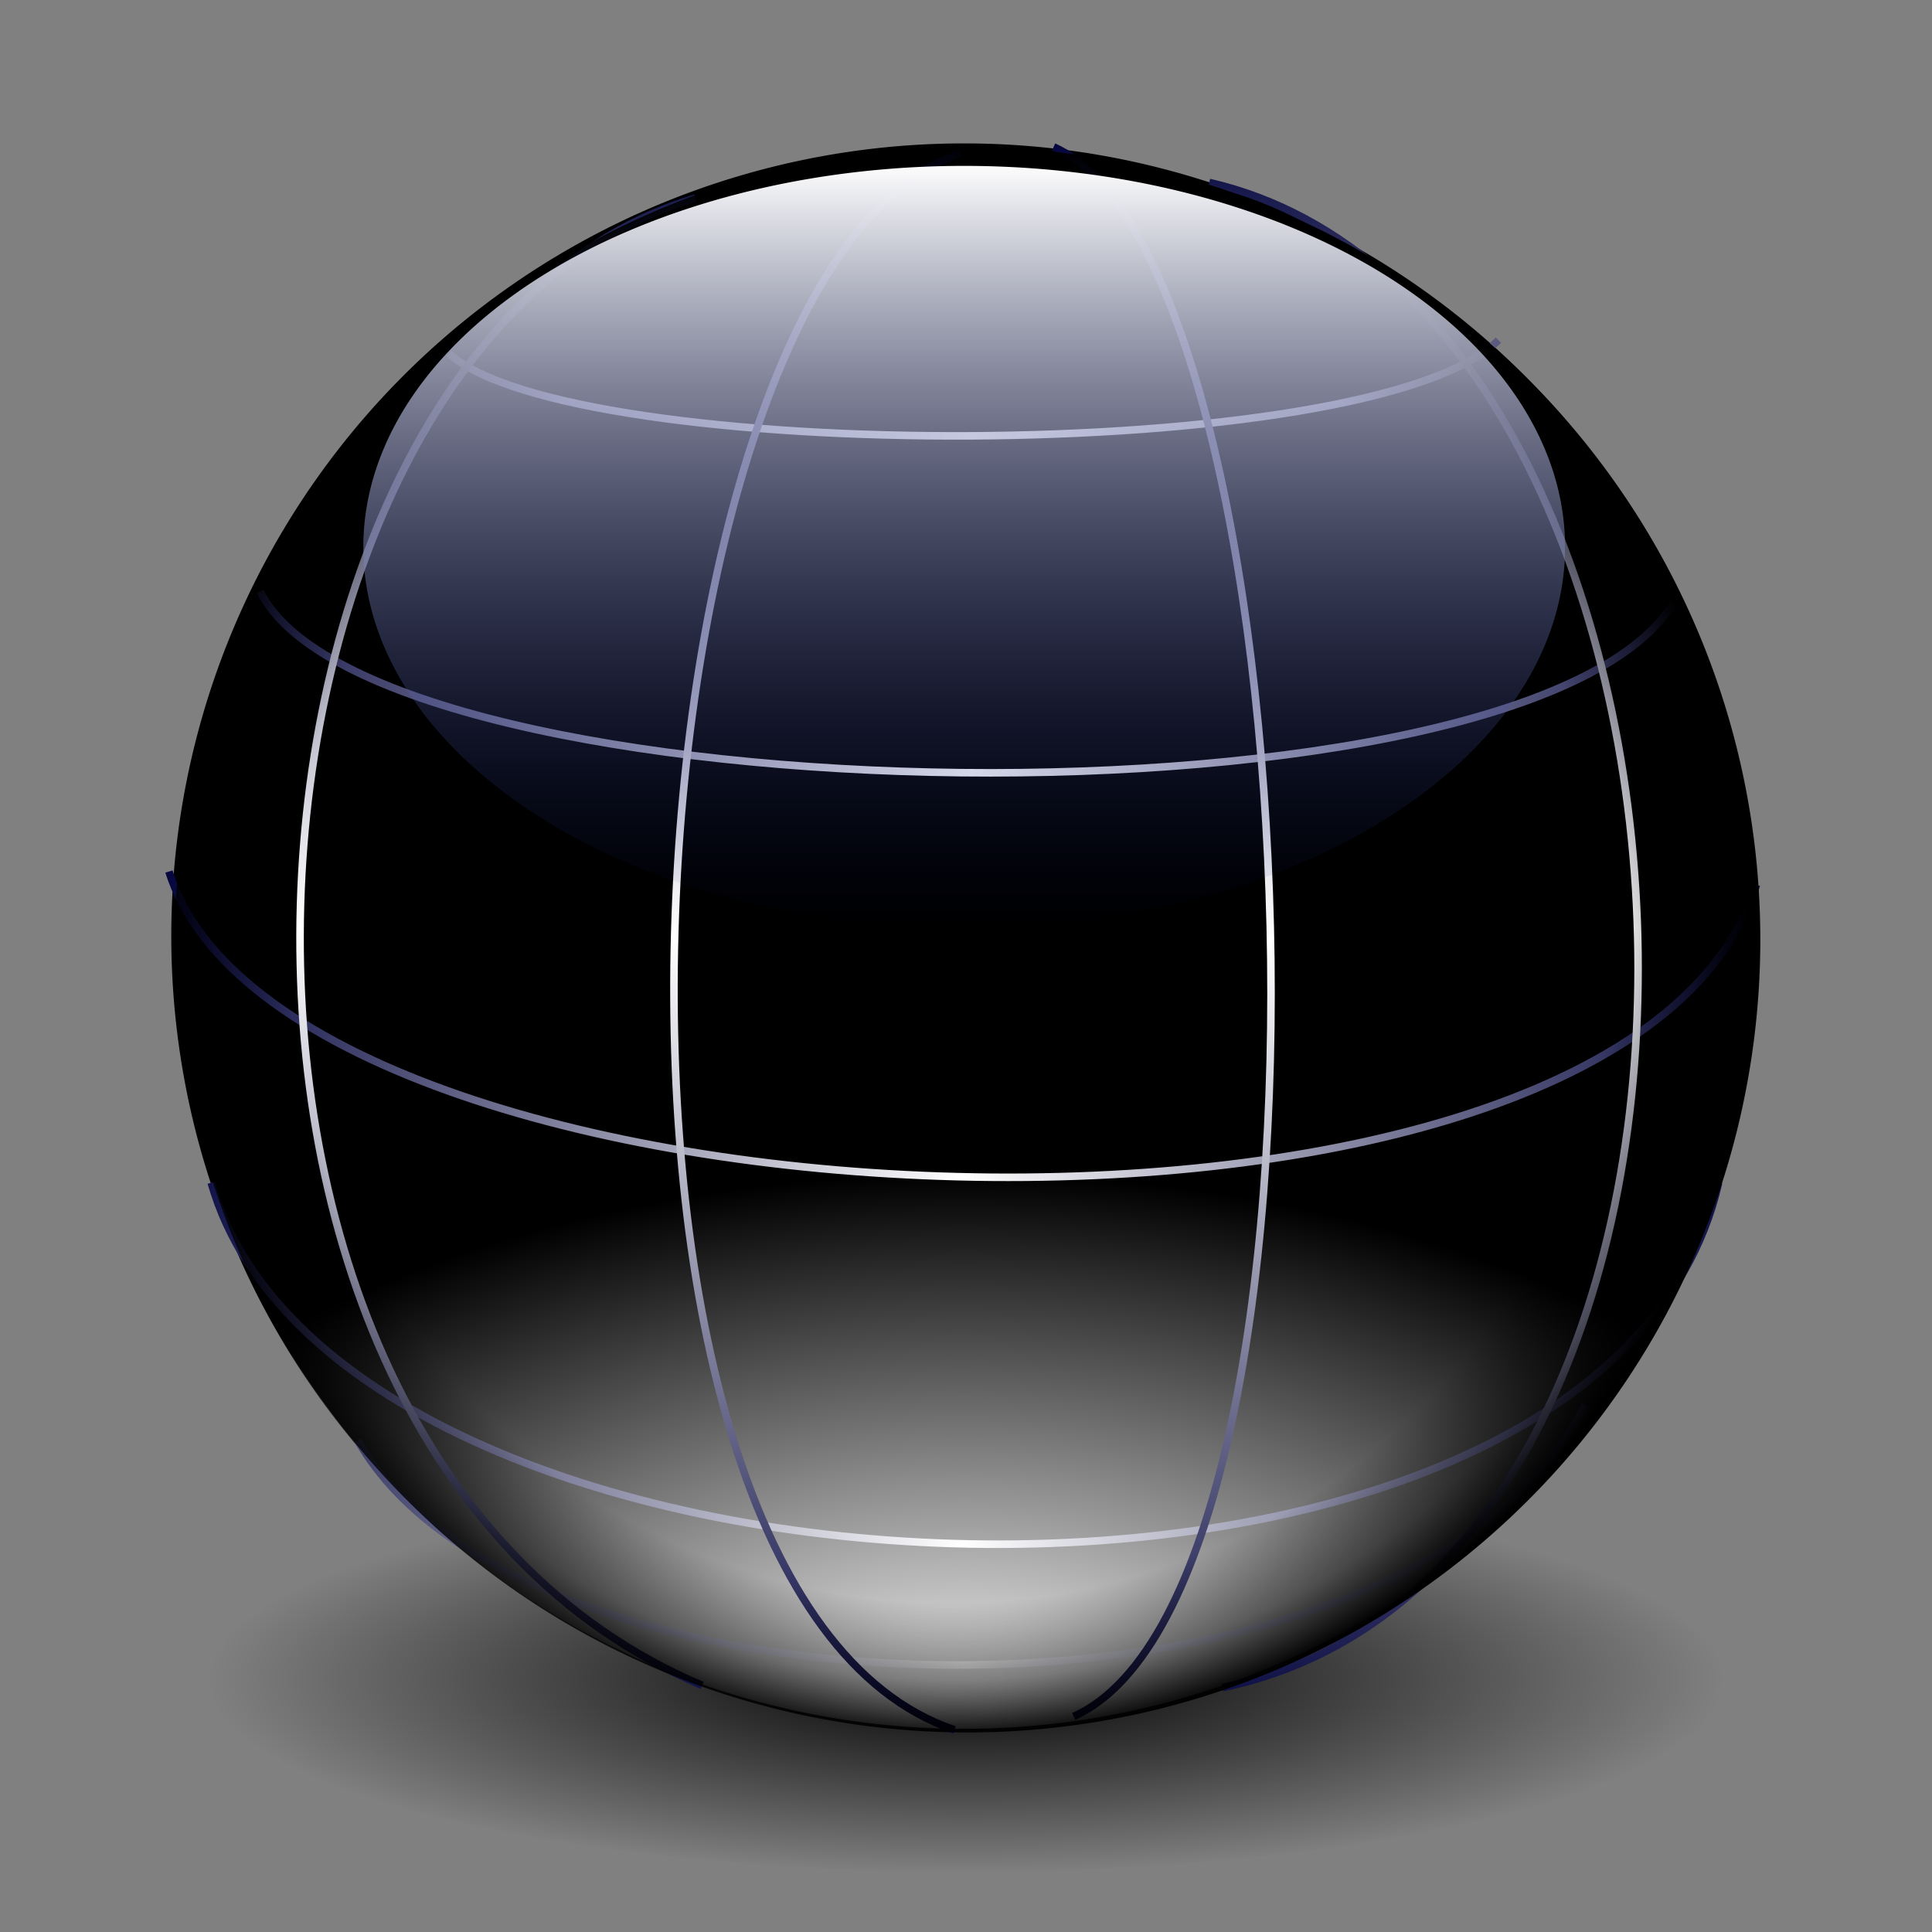 <?xml version="1.0" encoding="UTF-8" standalone="no"?>
<!-- Created with Inkscape (http://www.inkscape.org/) -->

<svg
   xmlns:dc="http://purl.org/dc/elements/1.1/"
   xmlns:cc="http://creativecommons.org/ns#"
   xmlns:rdf="http://www.w3.org/1999/02/22-rdf-syntax-ns#"
   xmlns:svg="http://www.w3.org/2000/svg"
   xmlns="http://www.w3.org/2000/svg"
   xmlns:xlink="http://www.w3.org/1999/xlink"
   xmlns:sodipodi="http://sodipodi.sourceforge.net/DTD/sodipodi-0.dtd"
   xmlns:inkscape="http://www.inkscape.org/namespaces/inkscape"
   width="256"
   height="256"
   id="svg2"
   sodipodi:version="0.32"
   inkscape:version="0.91 r13725"
   version="1.0"
   sodipodi:docname="network.svg"
   inkscape:output_extension="org.inkscape.output.svg.inkscape">
  <rect width="100%" height="100%" fill="#808080" stroke="none"/>
  <sodipodi:namedview
     id="base"
     pagecolor="#ffffff"
     bordercolor="#666666"
     borderopacity="1.0"
     inkscape:pageopacity="0.0"
     inkscape:pageshadow="2"
     inkscape:zoom="3.3984375"
     inkscape:cx="128"
     inkscape:cy="128"
     inkscape:document-units="px"
     inkscape:current-layer="layer1"
     width="256px"
     height="256px"
     inkscape:window-width="1920"
     inkscape:window-height="1057"
     inkscape:window-x="-2"
     inkscape:window-y="-5"
     showgrid="false"
     inkscape:window-maximized="1" />
  <defs
     id="defs4">
    <linearGradient
       id="linearGradient3364">
      <stop
         style="stop-color:#aaafe6;stop-opacity:1;"
         offset="0"
         id="stop3366" />
      <stop
         style="stop-color:#0001bd;stop-opacity:1"
         offset="1"
         id="stop3368" />
    </linearGradient>
    <linearGradient
       id="linearGradient3358">
      <stop
         style="stop-color:#001075;stop-opacity:0;"
         offset="0"
         id="stop3360" />
      <stop
         style="stop-color:#ffffff;stop-opacity:1"
         offset="1"
         id="stop3362" />
    </linearGradient>
    <linearGradient
       id="linearGradient3840">
      <stop
         id="stop3842"
         offset="0"
         style="stop-color:#001075;stop-opacity:0;" />
      <stop
         id="stop3844"
         offset="1"
         style="stop-color:#ffffff;stop-opacity:1" />
    </linearGradient>
    <linearGradient
       id="linearGradient3824">
      <stop
         style="stop-color:#010101;stop-opacity:0"
         offset="0"
         id="stop3826" />
      <stop
         id="stop3852"
         offset="0.828"
         style="stop-color:#000000;stop-opacity:0;" />
      <stop
         id="stop3850"
         offset="0.925"
         style="stop-color:#000000;stop-opacity:0.447;" />
      <stop
         style="stop-color:#000000;stop-opacity:1;"
         offset="1"
         id="stop3828" />
    </linearGradient>
    <linearGradient
       id="linearGradient3387">
      <stop
         style="stop-color:#05063e;stop-opacity:1;"
         offset="0"
         id="stop3389" />
      <stop
         style="stop-color:#ffffff;stop-opacity:1"
         offset="1"
         id="stop3391" />
    </linearGradient>
    <linearGradient
       id="linearGradient3369">
      <stop
         style="stop-color:#ffffff;stop-opacity:1;"
         offset="0"
         id="stop3371" />
      <stop
         style="stop-color:#000000;stop-opacity:1;"
         offset="1"
         id="stop3373" />
    </linearGradient>
    <linearGradient
       id="linearGradient3578">
      <stop
         style="stop-color:#000000;stop-opacity:1;"
         offset="0"
         id="stop3580" />
      <stop
         style="stop-color:#000000;stop-opacity:0;"
         offset="1"
         id="stop3582" />
    </linearGradient>
    <inkscape:perspective
       id="perspective2503"
       inkscape:persp3d-origin="128 : 85.333333 : 1"
       inkscape:vp_z="256 : 128 : 1"
       inkscape:vp_y="0 : 1000 : 0"
       inkscape:vp_x="0 : 128 : 1"
       sodipodi:type="inkscape:persp3d" />
    <linearGradient
       inkscape:collect="always"
       xlink:href="#linearGradient3578"
       id="linearGradient3584"
       x1="13.515"
       y1="-7.475"
       x2="16.093"
       y2="-7.475"
       gradientUnits="userSpaceOnUse"
       spreadMethod="reflect" />
    <linearGradient
       inkscape:collect="always"
       xlink:href="#linearGradient3578"
       id="linearGradient3586"
       gradientUnits="userSpaceOnUse"
       spreadMethod="reflect"
       x1="16.909"
       y1="-5.212"
       x2="18.617"
       y2="-6.583" />
    <linearGradient
       inkscape:collect="always"
       xlink:href="#linearGradient3578"
       id="linearGradient3588"
       gradientUnits="userSpaceOnUse"
       spreadMethod="reflect"
       x1="13.515"
       y1="-7.475"
       x2="17.075"
       y2="-8.019" />
    <linearGradient
       inkscape:collect="always"
       xlink:href="#linearGradient3578"
       id="linearGradient3590"
       gradientUnits="userSpaceOnUse"
       spreadMethod="reflect"
       x1="16.387"
       y1="-5.908"
       x2="17.747"
       y2="-6.953" />
    <linearGradient
       inkscape:collect="always"
       xlink:href="#linearGradient3578"
       id="linearGradient3592"
       gradientUnits="userSpaceOnUse"
       spreadMethod="reflect"
       x1="12.906"
       y1="-10.151"
       x2="11.372"
       y2="-5.778" />
    <linearGradient
       inkscape:collect="always"
       xlink:href="#linearGradient3578"
       id="linearGradient3594"
       gradientUnits="userSpaceOnUse"
       spreadMethod="reflect"
       x1="12.035"
       y1="-11.587"
       x2="8.696"
       y2="-2.688" />
    <linearGradient
       inkscape:collect="always"
       xlink:href="#linearGradient3578"
       id="linearGradient3596"
       gradientUnits="userSpaceOnUse"
       spreadMethod="reflect"
       x1="16.387"
       y1="-11.391"
       x2="11.132"
       y2="-11.199" />
    <linearGradient
       inkscape:collect="always"
       xlink:href="#linearGradient3578"
       id="linearGradient3598"
       gradientUnits="userSpaceOnUse"
       spreadMethod="reflect"
       x1="16.691"
       y1="-10.978"
       x2="16.093"
       y2="-7.475" />
    <linearGradient
       inkscape:collect="always"
       xlink:href="#linearGradient3578"
       id="linearGradient3600"
       gradientUnits="userSpaceOnUse"
       spreadMethod="reflect"
       x1="15.582"
       y1="-6.256"
       x2="17.377"
       y2="-1.992" />
    <linearGradient
       inkscape:collect="always"
       xlink:href="#linearGradient3578"
       id="linearGradient3602"
       gradientUnits="userSpaceOnUse"
       spreadMethod="reflect"
       x1="17.083"
       y1="-2.275"
       x2="14.94"
       y2="-3.733" />
    <linearGradient
       inkscape:collect="always"
       xlink:href="#linearGradient3578"
       id="linearGradient3604"
       gradientUnits="userSpaceOnUse"
       spreadMethod="reflect"
       x1="7.771"
       y1="-3.754"
       x2="12.916"
       y2="-4.516" />
    <linearGradient
       inkscape:collect="always"
       xlink:href="#linearGradient3578"
       id="linearGradient3606"
       gradientUnits="userSpaceOnUse"
       spreadMethod="reflect"
       x1="11.187"
       y1="-5.887"
       x2="9.718"
       y2="-1.513" />
    <linearGradient
       inkscape:collect="always"
       xlink:href="#linearGradient3578"
       id="linearGradient3608"
       gradientUnits="userSpaceOnUse"
       spreadMethod="reflect"
       x1="10.621"
       y1="-6.409"
       x2="16.093"
       y2="-7.475" />
    <linearGradient
       inkscape:collect="always"
       xlink:href="#linearGradient3578"
       id="linearGradient3610"
       gradientUnits="userSpaceOnUse"
       spreadMethod="reflect"
       x1="15.65"
       y1="-2.21"
       x2="16.093"
       y2="-7.475" />
    <linearGradient
       inkscape:collect="always"
       xlink:href="#linearGradient3578"
       id="linearGradient2551"
       gradientUnits="userSpaceOnUse"
       spreadMethod="reflect"
       x1="13.515"
       y1="-7.475"
       x2="16.093"
       y2="-7.475" />
    <linearGradient
       inkscape:collect="always"
       xlink:href="#linearGradient3578"
       id="linearGradient2553"
       gradientUnits="userSpaceOnUse"
       spreadMethod="reflect"
       x1="13.515"
       y1="-7.475"
       x2="16.093"
       y2="-7.475" />
    <linearGradient
       inkscape:collect="always"
       xlink:href="#linearGradient3578"
       id="linearGradient2555"
       gradientUnits="userSpaceOnUse"
       spreadMethod="reflect"
       x1="13.515"
       y1="-7.475"
       x2="16.093"
       y2="-7.475" />
    <linearGradient
       inkscape:collect="always"
       xlink:href="#linearGradient3578"
       id="linearGradient2557"
       gradientUnits="userSpaceOnUse"
       spreadMethod="reflect"
       x1="13.515"
       y1="-7.475"
       x2="16.093"
       y2="-7.475" />
    <linearGradient
       inkscape:collect="always"
       xlink:href="#linearGradient3578"
       id="linearGradient2559"
       gradientUnits="userSpaceOnUse"
       spreadMethod="reflect"
       x1="13.515"
       y1="-7.475"
       x2="16.093"
       y2="-7.475" />
    <linearGradient
       inkscape:collect="always"
       xlink:href="#linearGradient3578"
       id="linearGradient2561"
       gradientUnits="userSpaceOnUse"
       spreadMethod="reflect"
       x1="13.515"
       y1="-7.475"
       x2="16.093"
       y2="-7.475" />
    <linearGradient
       inkscape:collect="always"
       xlink:href="#linearGradient3578"
       id="linearGradient2563"
       gradientUnits="userSpaceOnUse"
       spreadMethod="reflect"
       x1="13.515"
       y1="-7.475"
       x2="16.093"
       y2="-7.475" />
    <linearGradient
       inkscape:collect="always"
       xlink:href="#linearGradient3578"
       id="linearGradient2565"
       gradientUnits="userSpaceOnUse"
       spreadMethod="reflect"
       x1="13.515"
       y1="-7.475"
       x2="16.093"
       y2="-7.475" />
    <linearGradient
       inkscape:collect="always"
       xlink:href="#linearGradient3578"
       id="linearGradient2567"
       gradientUnits="userSpaceOnUse"
       spreadMethod="reflect"
       x1="13.515"
       y1="-7.475"
       x2="16.093"
       y2="-7.475" />
    <linearGradient
       inkscape:collect="always"
       xlink:href="#linearGradient3578"
       id="linearGradient2569"
       gradientUnits="userSpaceOnUse"
       spreadMethod="reflect"
       x1="13.515"
       y1="-7.475"
       x2="16.093"
       y2="-7.475" />
    <linearGradient
       inkscape:collect="always"
       xlink:href="#linearGradient3578"
       id="linearGradient2571"
       gradientUnits="userSpaceOnUse"
       spreadMethod="reflect"
       x1="13.515"
       y1="-7.475"
       x2="16.093"
       y2="-7.475" />
    <linearGradient
       inkscape:collect="always"
       xlink:href="#linearGradient3578"
       id="linearGradient2573"
       gradientUnits="userSpaceOnUse"
       spreadMethod="reflect"
       x1="13.515"
       y1="-7.475"
       x2="16.093"
       y2="-7.475" />
    <linearGradient
       inkscape:collect="always"
       xlink:href="#linearGradient3578"
       id="linearGradient2575"
       gradientUnits="userSpaceOnUse"
       spreadMethod="reflect"
       x1="13.515"
       y1="-7.475"
       x2="16.093"
       y2="-7.475" />
    <linearGradient
       inkscape:collect="always"
       xlink:href="#linearGradient3578"
       id="linearGradient2577"
       gradientUnits="userSpaceOnUse"
       spreadMethod="reflect"
       x1="13.515"
       y1="-7.475"
       x2="16.093"
       y2="-7.475" />
    <linearGradient
       inkscape:collect="always"
       xlink:href="#linearGradient3578"
       id="linearGradient2579"
       gradientUnits="userSpaceOnUse"
       spreadMethod="reflect"
       x1="13.515"
       y1="-7.475"
       x2="16.093"
       y2="-7.475" />
    <linearGradient
       inkscape:collect="always"
       xlink:href="#linearGradient3578"
       id="linearGradient2581"
       gradientUnits="userSpaceOnUse"
       spreadMethod="reflect"
       x1="13.515"
       y1="-7.475"
       x2="16.093"
       y2="-7.475" />
    <linearGradient
       inkscape:collect="always"
       xlink:href="#linearGradient3578"
       id="linearGradient2583"
       gradientUnits="userSpaceOnUse"
       spreadMethod="reflect"
       x1="13.515"
       y1="-7.475"
       x2="16.093"
       y2="-7.475" />
    <linearGradient
       inkscape:collect="always"
       xlink:href="#linearGradient3578"
       id="linearGradient2585"
       gradientUnits="userSpaceOnUse"
       spreadMethod="reflect"
       x1="13.515"
       y1="-7.475"
       x2="16.093"
       y2="-7.475" />
    <linearGradient
       inkscape:collect="always"
       xlink:href="#linearGradient3578"
       id="linearGradient2587"
       gradientUnits="userSpaceOnUse"
       spreadMethod="reflect"
       x1="13.515"
       y1="-7.475"
       x2="16.093"
       y2="-7.475" />
    <linearGradient
       inkscape:collect="always"
       xlink:href="#linearGradient3578"
       id="linearGradient2589"
       gradientUnits="userSpaceOnUse"
       spreadMethod="reflect"
       x1="13.515"
       y1="-7.475"
       x2="16.093"
       y2="-7.475" />
    <linearGradient
       inkscape:collect="always"
       xlink:href="#linearGradient3578"
       id="linearGradient2591"
       gradientUnits="userSpaceOnUse"
       spreadMethod="reflect"
       x1="13.515"
       y1="-7.475"
       x2="16.093"
       y2="-7.475" />
    <linearGradient
       inkscape:collect="always"
       xlink:href="#linearGradient3578"
       id="linearGradient2593"
       gradientUnits="userSpaceOnUse"
       spreadMethod="reflect"
       x1="13.515"
       y1="-7.475"
       x2="16.093"
       y2="-7.475" />
    <linearGradient
       inkscape:collect="always"
       xlink:href="#linearGradient3578"
       id="linearGradient2595"
       gradientUnits="userSpaceOnUse"
       spreadMethod="reflect"
       x1="13.515"
       y1="-7.475"
       x2="16.093"
       y2="-7.475" />
    <linearGradient
       inkscape:collect="always"
       xlink:href="#linearGradient3369"
       id="linearGradient3375"
       x1="155.814"
       y1="113.364"
       x2="215.891"
       y2="50.574"
       gradientUnits="userSpaceOnUse"
       spreadMethod="reflect" />
    <linearGradient
       inkscape:collect="always"
       xlink:href="#linearGradient3387"
       id="linearGradient3393"
       x1="-81.182"
       y1="145.672"
       x2="-79.283"
       y2="78.618"
       gradientUnits="userSpaceOnUse" />
    <linearGradient
       inkscape:collect="always"
       xlink:href="#linearGradient3387"
       id="linearGradient3397"
       gradientUnits="userSpaceOnUse"
       x1="-81.182"
       y1="145.672"
       x2="-79.283"
       y2="78.618" />
    <linearGradient
       inkscape:collect="always"
       xlink:href="#linearGradient3369"
       id="linearGradient3403"
       gradientUnits="userSpaceOnUse"
       spreadMethod="reflect"
       x1="155.814"
       y1="113.364"
       x2="215.891"
       y2="50.574"
       gradientTransform="matrix(0.458,0,0,0.458,12.358,81.059)" />
    <linearGradient
       inkscape:collect="always"
       xlink:href="#linearGradient3578"
       id="linearGradient3290"
       gradientUnits="userSpaceOnUse"
       spreadMethod="reflect"
       x1="13.515"
       y1="-7.475"
       x2="16.093"
       y2="-7.475" />
    <radialGradient
       inkscape:collect="always"
       xlink:href="#linearGradient3369"
       id="radialGradient3832"
       cx="133.542"
       cy="241.721"
       fx="133.542"
       fy="241.721"
       r="105.539"
       gradientUnits="userSpaceOnUse"
       gradientTransform="matrix(1.225,4.73767e-3,-2.93888e-3,0.76,-29.345,57.397)" />
    <linearGradient
       inkscape:collect="always"
       xlink:href="#linearGradient3840"
       id="linearGradient3838"
       x1="133.542"
       y1="241.221"
       x2="133.542"
       y2="30.142"
       gradientUnits="userSpaceOnUse" />
    <radialGradient
       inkscape:collect="always"
       xlink:href="#linearGradient3824"
       id="radialGradient3848"
       gradientUnits="userSpaceOnUse"
       gradientTransform="matrix(1.005,1.1138375e-8,-1.1138377e-8,1.005,-0.298,32.851)"
       cx="133.209"
       cy="102.843"
       fx="133.209"
       fy="102.843"
       r="105.539" />
    <linearGradient
       inkscape:collect="always"
       xlink:href="#linearGradient3387"
       id="linearGradient3862"
       x1="21.889"
       y1="135.387"
       x2="127.558"
       y2="135.387"
       gradientUnits="userSpaceOnUse"
       spreadMethod="reflect" />
    <linearGradient
       inkscape:collect="always"
       xlink:href="#linearGradient3387"
       id="linearGradient3870"
       gradientUnits="userSpaceOnUse"
       spreadMethod="reflect"
       x1="21.889"
       y1="135.387"
       x2="127.558"
       y2="135.387"
       gradientTransform="translate(1.178,-78.656)" />
    <linearGradient
       inkscape:collect="always"
       xlink:href="#linearGradient3387"
       id="linearGradient3876"
       gradientUnits="userSpaceOnUse"
       spreadMethod="reflect"
       x1="21.889"
       y1="135.387"
       x2="127.558"
       y2="135.387"
       gradientTransform="matrix(0,1,-1,0,236.578,-3.514)" />
    <linearGradient
       inkscape:collect="always"
       xlink:href="#linearGradient3387"
       id="linearGradient3880"
       gradientUnits="userSpaceOnUse"
       gradientTransform="matrix(0,1,1,0,24.135,-2.925)"
       spreadMethod="reflect"
       x1="21.889"
       y1="135.387"
       x2="127.558"
       y2="135.387" />
    <linearGradient
       inkscape:collect="always"
       xlink:href="#linearGradient3387"
       id="linearGradient3884"
       gradientUnits="userSpaceOnUse"
       gradientTransform="matrix(0,1,1,0,61.254,-4.692)"
       spreadMethod="reflect"
       x1="21.889"
       y1="135.387"
       x2="127.558"
       y2="135.387" />
    <linearGradient
       inkscape:collect="always"
       xlink:href="#linearGradient3387"
       id="linearGradient3888"
       gradientUnits="userSpaceOnUse"
       gradientTransform="matrix(0,1,-1,0,195.855,-4.692)"
       spreadMethod="reflect"
       x1="21.889"
       y1="135.387"
       x2="127.558"
       y2="135.387" />
    <radialGradient
       inkscape:collect="always"
       xlink:href="#linearGradient3578"
       id="radialGradient3975"
       cx="128"
       cy="222.417"
       fx="128"
       fy="222.417"
       r="100.308"
       gradientTransform="matrix(1,0,0,0.256,0,165.588)"
       gradientUnits="userSpaceOnUse" />
    <linearGradient
       inkscape:collect="always"
       xlink:href="#linearGradient3387"
       id="linearGradient3272"
       gradientUnits="userSpaceOnUse"
       spreadMethod="reflect"
       x1="21.889"
       y1="135.387"
       x2="127.558"
       y2="135.387" />
    <linearGradient
       inkscape:collect="always"
       xlink:href="#linearGradient3387"
       id="linearGradient3274"
       gradientUnits="userSpaceOnUse"
       spreadMethod="reflect"
       x1="21.889"
       y1="135.387"
       x2="127.558"
       y2="135.387" />
    <linearGradient
       inkscape:collect="always"
       xlink:href="#linearGradient3387"
       id="linearGradient3276"
       gradientUnits="userSpaceOnUse"
       gradientTransform="translate(1.178,-78.656)"
       spreadMethod="reflect"
       x1="21.889"
       y1="135.387"
       x2="127.558"
       y2="135.387" />
    <radialGradient
       inkscape:collect="always"
       xlink:href="#linearGradient3369"
       id="radialGradient3292"
       gradientUnits="userSpaceOnUse"
       gradientTransform="matrix(1.225,4.73767e-3,-2.93888e-3,0.76,-29.345,57.397)"
       cx="133.542"
       cy="241.721"
       fx="133.542"
       fy="241.721"
       r="105.539" />
    <radialGradient
       inkscape:collect="always"
       xlink:href="#linearGradient3824"
       id="radialGradient3294"
       gradientUnits="userSpaceOnUse"
       gradientTransform="matrix(1.005,1.1138375e-8,-1.1138377e-8,1.005,-0.298,32.851)"
       cx="133.209"
       cy="102.843"
       fx="133.209"
       fy="102.843"
       r="105.539" />
    <linearGradient
       inkscape:collect="always"
       xlink:href="#linearGradient3387"
       id="linearGradient3296"
       gradientUnits="userSpaceOnUse"
       spreadMethod="reflect"
       x1="21.889"
       y1="135.387"
       x2="127.558"
       y2="135.387" />
    <linearGradient
       inkscape:collect="always"
       xlink:href="#linearGradient3387"
       id="linearGradient3298"
       gradientUnits="userSpaceOnUse"
       spreadMethod="reflect"
       x1="21.889"
       y1="135.387"
       x2="127.558"
       y2="135.387" />
    <linearGradient
       inkscape:collect="always"
       xlink:href="#linearGradient3387"
       id="linearGradient3300"
       gradientUnits="userSpaceOnUse"
       spreadMethod="reflect"
       x1="21.889"
       y1="135.387"
       x2="127.558"
       y2="135.387" />
    <linearGradient
       inkscape:collect="always"
       xlink:href="#linearGradient3387"
       id="linearGradient3302"
       gradientUnits="userSpaceOnUse"
       gradientTransform="translate(1.178,-78.656)"
       spreadMethod="reflect"
       x1="21.889"
       y1="135.387"
       x2="127.558"
       y2="135.387" />
    <linearGradient
       inkscape:collect="always"
       xlink:href="#linearGradient3387"
       id="linearGradient3304"
       gradientUnits="userSpaceOnUse"
       gradientTransform="translate(1.178,-78.656)"
       spreadMethod="reflect"
       x1="21.889"
       y1="135.387"
       x2="127.558"
       y2="135.387" />
    <linearGradient
       inkscape:collect="always"
       xlink:href="#linearGradient3387"
       id="linearGradient3306"
       gradientUnits="userSpaceOnUse"
       gradientTransform="matrix(0,1,-1,0,236.578,-3.514)"
       spreadMethod="reflect"
       x1="21.889"
       y1="135.387"
       x2="127.558"
       y2="135.387" />
    <linearGradient
       inkscape:collect="always"
       xlink:href="#linearGradient3387"
       id="linearGradient3308"
       gradientUnits="userSpaceOnUse"
       gradientTransform="matrix(0,1,1,0,24.135,-2.925)"
       spreadMethod="reflect"
       x1="21.889"
       y1="135.387"
       x2="127.558"
       y2="135.387" />
    <linearGradient
       inkscape:collect="always"
       xlink:href="#linearGradient3387"
       id="linearGradient3310"
       gradientUnits="userSpaceOnUse"
       gradientTransform="matrix(0,1,1,0,61.254,-4.692)"
       spreadMethod="reflect"
       x1="21.889"
       y1="135.387"
       x2="127.558"
       y2="135.387" />
    <linearGradient
       inkscape:collect="always"
       xlink:href="#linearGradient3387"
       id="linearGradient3312"
       gradientUnits="userSpaceOnUse"
       gradientTransform="matrix(0,1,-1,0,195.855,-4.692)"
       spreadMethod="reflect"
       x1="21.889"
       y1="135.387"
       x2="127.558"
       y2="135.387" />
    <linearGradient
       inkscape:collect="always"
       xlink:href="#linearGradient3840"
       id="linearGradient3314"
       gradientUnits="userSpaceOnUse"
       x1="133.542"
       y1="241.221"
       x2="133.542"
       y2="30.142" />
    <linearGradient
       inkscape:collect="always"
       xlink:href="#linearGradient3387"
       id="linearGradient3318"
       gradientUnits="userSpaceOnUse"
       gradientTransform="matrix(0,1,-1,0,195.855,-4.692)"
       spreadMethod="reflect"
       x1="21.889"
       y1="135.387"
       x2="127.558"
       y2="135.387" />
    <linearGradient
       inkscape:collect="always"
       xlink:href="#linearGradient3387"
       id="linearGradient3321"
       gradientUnits="userSpaceOnUse"
       gradientTransform="matrix(0,1,1,0,61.254,-4.692)"
       spreadMethod="reflect"
       x1="21.889"
       y1="135.387"
       x2="127.558"
       y2="135.387" />
    <linearGradient
       inkscape:collect="always"
       xlink:href="#linearGradient3387"
       id="linearGradient3324"
       gradientUnits="userSpaceOnUse"
       gradientTransform="matrix(0,1,1,0,24.135,-2.925)"
       spreadMethod="reflect"
       x1="21.889"
       y1="135.387"
       x2="127.558"
       y2="135.387" />
    <linearGradient
       inkscape:collect="always"
       xlink:href="#linearGradient3387"
       id="linearGradient3327"
       gradientUnits="userSpaceOnUse"
       gradientTransform="matrix(0,1,-1,0,236.578,-3.514)"
       spreadMethod="reflect"
       x1="21.889"
       y1="135.387"
       x2="127.558"
       y2="135.387" />
    <linearGradient
       inkscape:collect="always"
       xlink:href="#linearGradient3387"
       id="linearGradient3330"
       gradientUnits="userSpaceOnUse"
       gradientTransform="translate(1.178,-78.656)"
       spreadMethod="reflect"
       x1="21.889"
       y1="135.387"
       x2="127.558"
       y2="135.387" />
    <linearGradient
       inkscape:collect="always"
       xlink:href="#linearGradient3387"
       id="linearGradient3333"
       gradientUnits="userSpaceOnUse"
       gradientTransform="translate(1.178,-78.656)"
       spreadMethod="reflect"
       x1="21.889"
       y1="135.387"
       x2="127.558"
       y2="135.387" />
    <linearGradient
       inkscape:collect="always"
       xlink:href="#linearGradient3387"
       id="linearGradient3336"
       gradientUnits="userSpaceOnUse"
       spreadMethod="reflect"
       x1="21.889"
       y1="135.387"
       x2="127.558"
       y2="135.387" />
    <linearGradient
       inkscape:collect="always"
       xlink:href="#linearGradient3387"
       id="linearGradient3339"
       gradientUnits="userSpaceOnUse"
       spreadMethod="reflect"
       x1="21.889"
       y1="135.387"
       x2="127.558"
       y2="135.387" />
    <linearGradient
       inkscape:collect="always"
       xlink:href="#linearGradient3387"
       id="linearGradient3342"
       gradientUnits="userSpaceOnUse"
       spreadMethod="reflect"
       x1="21.889"
       y1="135.387"
       x2="127.558"
       y2="135.387" />
    <radialGradient
       inkscape:collect="always"
       xlink:href="#linearGradient3824"
       id="radialGradient3346"
       gradientUnits="userSpaceOnUse"
       gradientTransform="matrix(1.005,1.1138375e-8,-1.1138377e-8,1.005,-0.298,32.851)"
       cx="130.839"
       cy="102.843"
       fx="130.839"
       fy="102.843"
       r="105.539" />
    <radialGradient
       inkscape:collect="always"
       xlink:href="#linearGradient3369"
       id="radialGradient3348"
       gradientUnits="userSpaceOnUse"
       gradientTransform="matrix(1.225,7.9055037e-8,-4.523657e-8,0.701,-30.056,72.208)"
       cx="133.542"
       cy="241.721"
       fx="133.542"
       fy="241.721"
       r="105.539" />
    <linearGradient
       inkscape:collect="always"
       xlink:href="#linearGradient3840"
       id="linearGradient3372"
       gradientUnits="userSpaceOnUse"
       x1="133.542"
       y1="241.221"
       x2="133.542"
       y2="30.142" />
  </defs>
  <g
     id="layer1"
     inkscape:groupmode="layer"
     inkscape:label="1. réteg">
    <g
       id="g3612"
       transform="translate(-3.285,0.891)">
      <g
         id="g2650"
         style="font-size:12px;font-style:normal;font-weight:normal;fill:url(#linearGradient3290);fill-opacity:1;stroke:none;stroke-width:1px;stroke-linecap:butt;stroke-linejoin:miter;stroke-opacity:1;font-family:Bitstream Vera Sans">
        <path
           style="fill:url(#linearGradient2551);fill-opacity:1"
           id="path2652"
           d="M 16.188,-12.219 L 12.094,-12.188 L 12.801,-11.48 L 16.895,-11.512 L 16.188,-12.219 z" />
        <path
           style="fill:url(#linearGradient2553);fill-opacity:1"
           id="path2654"
           d="M 12.094,-12.188 L 8.75,-3.438 L 9.457,-2.73 L 12.801,-11.48 L 12.094,-12.188 z" />
        <path
           style="fill:url(#linearGradient2555);fill-opacity:1"
           id="path2662"
           d="M 14.75,-5.688 L 15.531,-3.469 L 16.238,-2.762 L 15.457,-4.98 L 14.75,-5.688 z" />
        <path
           style="fill:url(#linearGradient2557);fill-opacity:1"
           id="path2664"
           d="M 15.531,-3.469 L 15.531,-3.438 L 16.238,-2.73 L 16.238,-2.762 L 15.531,-3.469 z" />
        <path
           style="fill:url(#linearGradient2559);fill-opacity:1"
           id="path2672"
           d="M 17.92,-11.52 C 17.479,-11.961 16.896,-12.234 16.188,-12.219 L 16.895,-11.512 C 17.604,-11.527 18.186,-11.254 18.627,-10.812 L 17.92,-11.52 z" />
        <path
           style="fill:url(#linearGradient3598);fill-opacity:1"
           id="path2674"
           d="M 16.219,-11.969 C 16.818,-11.966 17.317,-11.726 17.7,-11.343 L 18.407,-10.636 C 18.024,-11.019 17.525,-11.259 16.926,-11.262 L 16.219,-11.969 z" />
        <path
           style="fill:url(#linearGradient2561);fill-opacity:1"
           id="path2676"
           d="M 17.7,-11.343 C 19.262,-9.781 18.899,-5.843 15.594,-5.906 L 16.301,-5.199 C 19.606,-5.136 19.969,-9.074 18.407,-10.636 L 17.7,-11.343 z" />
        <path
           style="fill:url(#linearGradient2563);fill-opacity:1"
           id="path2678"
           d="M 15.594,-5.906 L 16.375,-3.719 L 17.082,-3.012 L 16.301,-5.199 L 15.594,-5.906 z" />
        <path
           style="fill:url(#linearGradient2565);fill-opacity:1"
           id="path2680"
           d="M 16.375,-3.719 L 15.719,-3.719 L 16.426,-3.012 L 17.082,-3.012 L 16.375,-3.719 z" />
        <path
           style="fill:url(#linearGradient2567);fill-opacity:1"
           id="path2684"
           d="M 14.875,-5.969 L 10.562,-5.969 L 11.27,-5.262 L 15.582,-5.262 L 14.875,-5.969 z" />
        <path
           style="fill:url(#linearGradient2569);fill-opacity:1"
           id="path2686"
           d="M 10.562,-5.969 L 9.75,-3.75 L 10.457,-3.043 L 11.27,-5.262 L 10.562,-5.969 z" />
        <path
           style="fill:url(#linearGradient3594);fill-opacity:1"
           id="path2690"
           d="M 9.188,-3.75 L 12.281,-11.906 L 12.988,-11.199 L 9.895,-3.043 L 9.188,-3.75 z" />
        <path
           style="fill:url(#linearGradient3608);fill-opacity:1"
           id="path2660"
           d="M 10.812,-5.688 L 14.75,-5.688 L 15.457,-4.98 L 11.52,-4.98 L 10.812,-5.688 z" />
        <path
           style="fill:url(#linearGradient3610);fill-opacity:1"
           id="path2682"
           d="M 15.719,-3.719 L 14.875,-5.969 L 15.582,-5.262 L 16.426,-3.012 L 15.719,-3.719 z" />
        <path
           style="fill:url(#linearGradient2571);fill-opacity:1"
           id="path2688"
           d="M 9.75,-3.75 L 9.188,-3.75 L 9.895,-3.043 L 10.457,-3.043 L 9.75,-3.75 z" />
        <path
           style="fill:url(#linearGradient3596);fill-opacity:1"
           id="path2692"
           d="M 12.281,-11.906 L 16.219,-11.969 L 16.926,-11.262 L 12.988,-11.199 L 12.281,-11.906 z" />
        <path
           style="fill:url(#linearGradient2573);fill-opacity:1"
           id="path2694"
           d="M 13.594,-11.375 L 15.438,-6.438 L 16.145,-5.73 L 14.301,-10.668 L 13.594,-11.375 z" />
        <path
           style="fill:url(#linearGradient2575);fill-opacity:1"
           id="path2698"
           d="M 17.297,-10.695 C 16.872,-11.12 16.292,-11.392 15.594,-11.375 L 16.301,-10.668 C 17,-10.685 17.579,-10.413 18.004,-9.988 L 17.297,-10.695 z" />
        <path
           style="fill:url(#linearGradient2577);fill-opacity:1"
           id="path2700"
           d="M 15.594,-11.375 L 13.594,-11.375 L 14.301,-10.668 L 16.301,-10.668 L 15.594,-11.375 z" />
        <path
           style="fill:url(#linearGradient2579);fill-opacity:1"
           id="path2702"
           d="M 12.5,-11.25 L 10.719,-6.375 L 11.426,-5.668 L 13.207,-10.543 L 12.5,-11.25 z" />
        <path
           style="fill:url(#linearGradient2581);fill-opacity:1"
           id="path2704"
           d="M 10.719,-6.375 L 14.719,-6.312 L 15.426,-5.605 L 11.426,-5.668 L 10.719,-6.375 z" />
        <path
           style="fill:url(#linearGradient2583);fill-opacity:1"
           id="path2706"
           d="M 14.719,-6.312 L 12.969,-11.25 L 13.676,-10.543 L 15.426,-5.605 L 14.719,-6.312 z" />
        <path
           style="fill:url(#linearGradient2585);fill-opacity:1"
           id="path2708"
           d="M 12.969,-11.25 L 12.5,-11.25 L 13.207,-10.543 L 13.676,-10.543 L 12.969,-11.25 z" />
        <path
           style="fill:url(#linearGradient2587);fill-opacity:1"
           id="path2710"
           d="M 13.969,-11.125 L 15.562,-11.125 L 16.27,-10.418 L 14.676,-10.418 L 13.969,-11.125 z" />
        <path
           style="fill:url(#linearGradient2589);fill-opacity:1"
           id="path2712"
           d="M 15.562,-11.125 C 16.263,-11.142 16.808,-10.898 17.189,-10.517 L 17.896,-9.809 C 17.515,-10.191 16.97,-10.435 16.27,-10.418 L 15.562,-11.125 z" />
        <path
           style="fill:url(#linearGradient3588);fill-opacity:1"
           id="path2714"
           d="M 17.189,-10.517 C 18.416,-9.29 17.957,-6.644 15.594,-6.719 L 16.301,-6.012 C 18.665,-5.937 19.123,-8.583 17.896,-9.809 L 17.189,-10.517 z" />
        <path
           style="fill:url(#linearGradient2591);fill-opacity:1"
           id="path2716"
           d="M 15.594,-6.719 L 13.969,-11.125 L 14.676,-10.418 L 16.301,-6.012 L 15.594,-6.719 z" />
        <path
           style="fill:url(#linearGradient3590);fill-opacity:1"
           id="path2696"
           d="M 15.438,-6.438 C 18.435,-6.363 18.668,-9.323 17.297,-10.695 L 18.004,-9.988 C 19.375,-8.616 19.142,-5.656 16.145,-5.73 L 15.438,-6.438 z" />
        <path
           style="fill:url(#linearGradient3592);fill-opacity:1"
           id="path2722"
           d="M 11.156,-6.656 L 12.75,-11.031 L 13.457,-10.324 L 11.863,-5.949 L 11.156,-6.656 z" />
        <path
           style="fill:url(#linearGradient2593);fill-opacity:1"
           id="path2718"
           d="M 12.75,-11.031 L 14.375,-6.656 L 15.082,-5.949 L 13.457,-10.324 L 12.75,-11.031 z" />
        <path
           style="fill:url(#linearGradient2595);fill-opacity:1"
           id="path2720"
           d="M 14.375,-6.656 L 11.156,-6.656 L 11.863,-5.949 L 15.082,-5.949 L 14.375,-6.656 z" />
        <path
           style="fill:url(#linearGradient3586);fill-opacity:1"
           id="path2670"
           d="M 15.969,-5.688 C 19.235,-5.625 19.619,-9.821 17.92,-11.52 L 18.627,-10.812 C 20.326,-9.114 19.942,-4.918 16.676,-4.98 L 15.969,-5.688 z" />
        <path
           style="fill:url(#linearGradient3600);fill-opacity:1"
           id="path2668"
           d="M 16.781,-3.438 L 15.969,-5.688 L 16.676,-4.98 L 17.488,-2.73 L 16.781,-3.438 z" />
        <path
           style="fill:url(#linearGradient3602);fill-opacity:1"
           id="path2666"
           d="M 15.531,-3.438 L 16.781,-3.438 L 17.488,-2.73 L 16.238,-2.73 L 15.531,-3.438 z" />
        <path
           style="fill:url(#linearGradient3604);fill-opacity:1"
           id="path2656"
           d="M 8.75,-3.438 L 10,-3.438 L 10.707,-2.73 L 9.457,-2.73 L 8.75,-3.438 z" />
        <path
           style="fill:url(#linearGradient3606);fill-opacity:1"
           id="path2658"
           d="M 10,-3.438 L 10.812,-5.688 L 11.52,-4.98 L 10.707,-2.73 L 10,-3.438 z" />
      </g>
      <path
         id="path2505"
         d="M 16.188,-12.175 L 12.094,-12.144 L 8.75,-3.394 L 10,-3.394 L 10.812,-5.644 L 14.75,-5.644 L 15.531,-3.425 L 15.531,-3.394 L 16.781,-3.394 L 15.969,-5.644 C 20.084,-5.565 19.623,-12.248 16.188,-12.175 z M 16.219,-11.925 C 19.263,-11.911 19.709,-5.784 15.594,-5.863 L 16.375,-3.675 L 15.719,-3.675 L 14.875,-5.925 L 10.562,-5.925 L 9.75,-3.706 L 9.187,-3.706 L 12.281,-11.863 L 16.219,-11.925 z M 13.594,-11.331 L 15.438,-6.394 C 19.363,-6.296 18.548,-11.404 15.594,-11.331 L 13.594,-11.331 z M 12.5,-11.206 L 10.719,-6.331 L 14.719,-6.269 L 12.969,-11.206 L 12.5,-11.206 z M 13.969,-11.081 L 15.562,-11.081 C 18.517,-11.154 18.692,-6.578 15.594,-6.675 L 13.969,-11.081 z M 12.75,-10.988 L 14.375,-6.613 L 11.156,-6.613 L 12.75,-10.988 z"
         style="font-size:12px;font-style:normal;font-weight:normal;fill:#333333;fill-opacity:1;stroke:none;stroke-width:1px;stroke-linecap:butt;stroke-linejoin:miter;stroke-opacity:1;font-family:Bitstream Vera Sans" />
    </g>
    <g
       id="g3374">
      <path
         d="M 228.308,222.417 A 100.308,25.629 0 1 1 27.692,222.417 A 100.308,25.629 0 1 1 228.308,222.417 z"
         sodipodi:ry="25.629459"
         sodipodi:rx="100.3084"
         sodipodi:cy="222.41656"
         sodipodi:cx="128"
         id="path3967"
         style="fill:url(#radialGradient3975);fill-opacity:1;stroke:none;stroke-width:2;stroke-miterlimit:4;stroke-dasharray:none;stroke-opacity:1"
         sodipodi:type="arc" />
      <path
         transform="translate(-5.806,-12.14)"
         d="M 238.581,136.181 A 105.039,105.039 0 1 1 28.503,136.181 A 105.039,105.039 0 1 1 238.581,136.181 z"
         sodipodi:ry="105.03918"
         sodipodi:rx="105.03918"
         sodipodi:cy="136.18144"
         sodipodi:cx="133.54227"
         id="path3050"
         style="fill:url(#radialGradient3348);fill-opacity:1;stroke:none;stroke-width:2;stroke-miterlimit:4;stroke-dasharray:none;stroke-opacity:1"
         sodipodi:type="arc" />
      <path
         sodipodi:nodetypes="cc"
         id="path3854"
         d="M 22.389,115.48 C 37.736,165.035 215.416,173.159 232.727,117.247"
         style="fill:none;stroke:url(#linearGradient3342);stroke-width:1px;stroke-linecap:butt;stroke-linejoin:miter;stroke-opacity:1" />
      <path
         style="fill:none;stroke:url(#linearGradient3339);stroke-width:1px;stroke-linecap:butt;stroke-linejoin:miter;stroke-opacity:1"
         d="M 47.429,190.895 C 69.897,230.481 187.372,232.112 210.044,186.182"
         id="path3864"
         sodipodi:nodetypes="cc" />
      <path
         style="fill:none;stroke:url(#linearGradient3336);stroke-width:1px;stroke-linecap:butt;stroke-linejoin:miter;stroke-opacity:1"
         d="M 27.986,156.723 C 45.168,217.129 212.382,223.948 227.719,156.723"
         id="path3866"
         sodipodi:nodetypes="cc" />
      <path
         sodipodi:nodetypes="cc"
         id="path3868"
         d="M 34.467,78.361 C 49.484,108.773 204.359,111.711 222.122,79.245"
         style="fill:none;stroke:url(#linearGradient3333);stroke-width:1px;stroke-linecap:butt;stroke-linejoin:miter;stroke-opacity:1" />
      <path
         style="fill:none;stroke:url(#linearGradient3330);stroke-width:1px;stroke-linecap:butt;stroke-linejoin:miter;stroke-opacity:1"
         d="M 59.507,46.84 C 75.314,61.45 181.573,61.918 198.555,45.072"
         id="path3872"
         sodipodi:nodetypes="cc" />
      <path
         style="fill:none;stroke:url(#linearGradient3327);stroke-width:1px;stroke-linecap:butt;stroke-linejoin:miter;stroke-opacity:1"
         d="M 127.289,20.304 C 81.875,35.281 71.963,210.869 126.474,229.213"
         id="path3874"
         sodipodi:nodetypes="cc" />
      <path
         sodipodi:nodetypes="cc"
         id="path3878"
         d="M 139.615,19.464 C 174.231,34.811 180.644,210.135 142.267,227.446"
         style="fill:none;stroke:url(#linearGradient3324);stroke-width:1px;stroke-linecap:butt;stroke-linejoin:miter;stroke-opacity:1" />
      <path
         style="fill:none;stroke:url(#linearGradient3321);stroke-width:1px;stroke-linecap:butt;stroke-linejoin:miter;stroke-opacity:1"
         d="M 160.237,24.178 C 231.89,40.699 239.373,207.484 162.004,223.616"
         id="path3882"
         sodipodi:nodetypes="cc" />
      <path
         sodipodi:nodetypes="cc"
         id="path3886"
         d="M 92.159,26.24 C 27.573,45.314 16.882,191.121 93.042,223.322"
         style="fill:none;stroke:url(#linearGradient3318);stroke-width:1px;stroke-linecap:butt;stroke-linejoin:miter;stroke-opacity:1" />
      <path
         sodipodi:type="arc"
         style="fill:url(#radialGradient3346);fill-opacity:1;stroke:none;stroke-width:2;stroke-miterlimit:4;stroke-dasharray:none;stroke-opacity:1"
         id="path3846"
         sodipodi:cx="133.54227"
         sodipodi:cy="136.18144"
         sodipodi:rx="105.03918"
         sodipodi:ry="105.03918"
         d="M 238.581,136.181 A 105.039,105.039 0 1 1 28.503,136.181 A 105.039,105.039 0 1 1 238.581,136.181 z"
         transform="translate(-5.33,-11.664)" />
      <path
         sodipodi:type="arc"
         style="fill:url(#linearGradient3372);fill-opacity:1;stroke:none"
         id="path3834"
         sodipodi:cx="133.54227"
         sodipodi:cy="136.18144"
         sodipodi:rx="105.03918"
         sodipodi:ry="105.03918"
         d="M 238.581,136.181 A 105.039,105.039 0 1 1 28.503,136.181 A 105.039,105.039 0 1 1 238.581,136.181 z"
         transform="matrix(0.758,0,0,0.481,26.536,7.001)" />
    </g>
  </g>
</svg>
